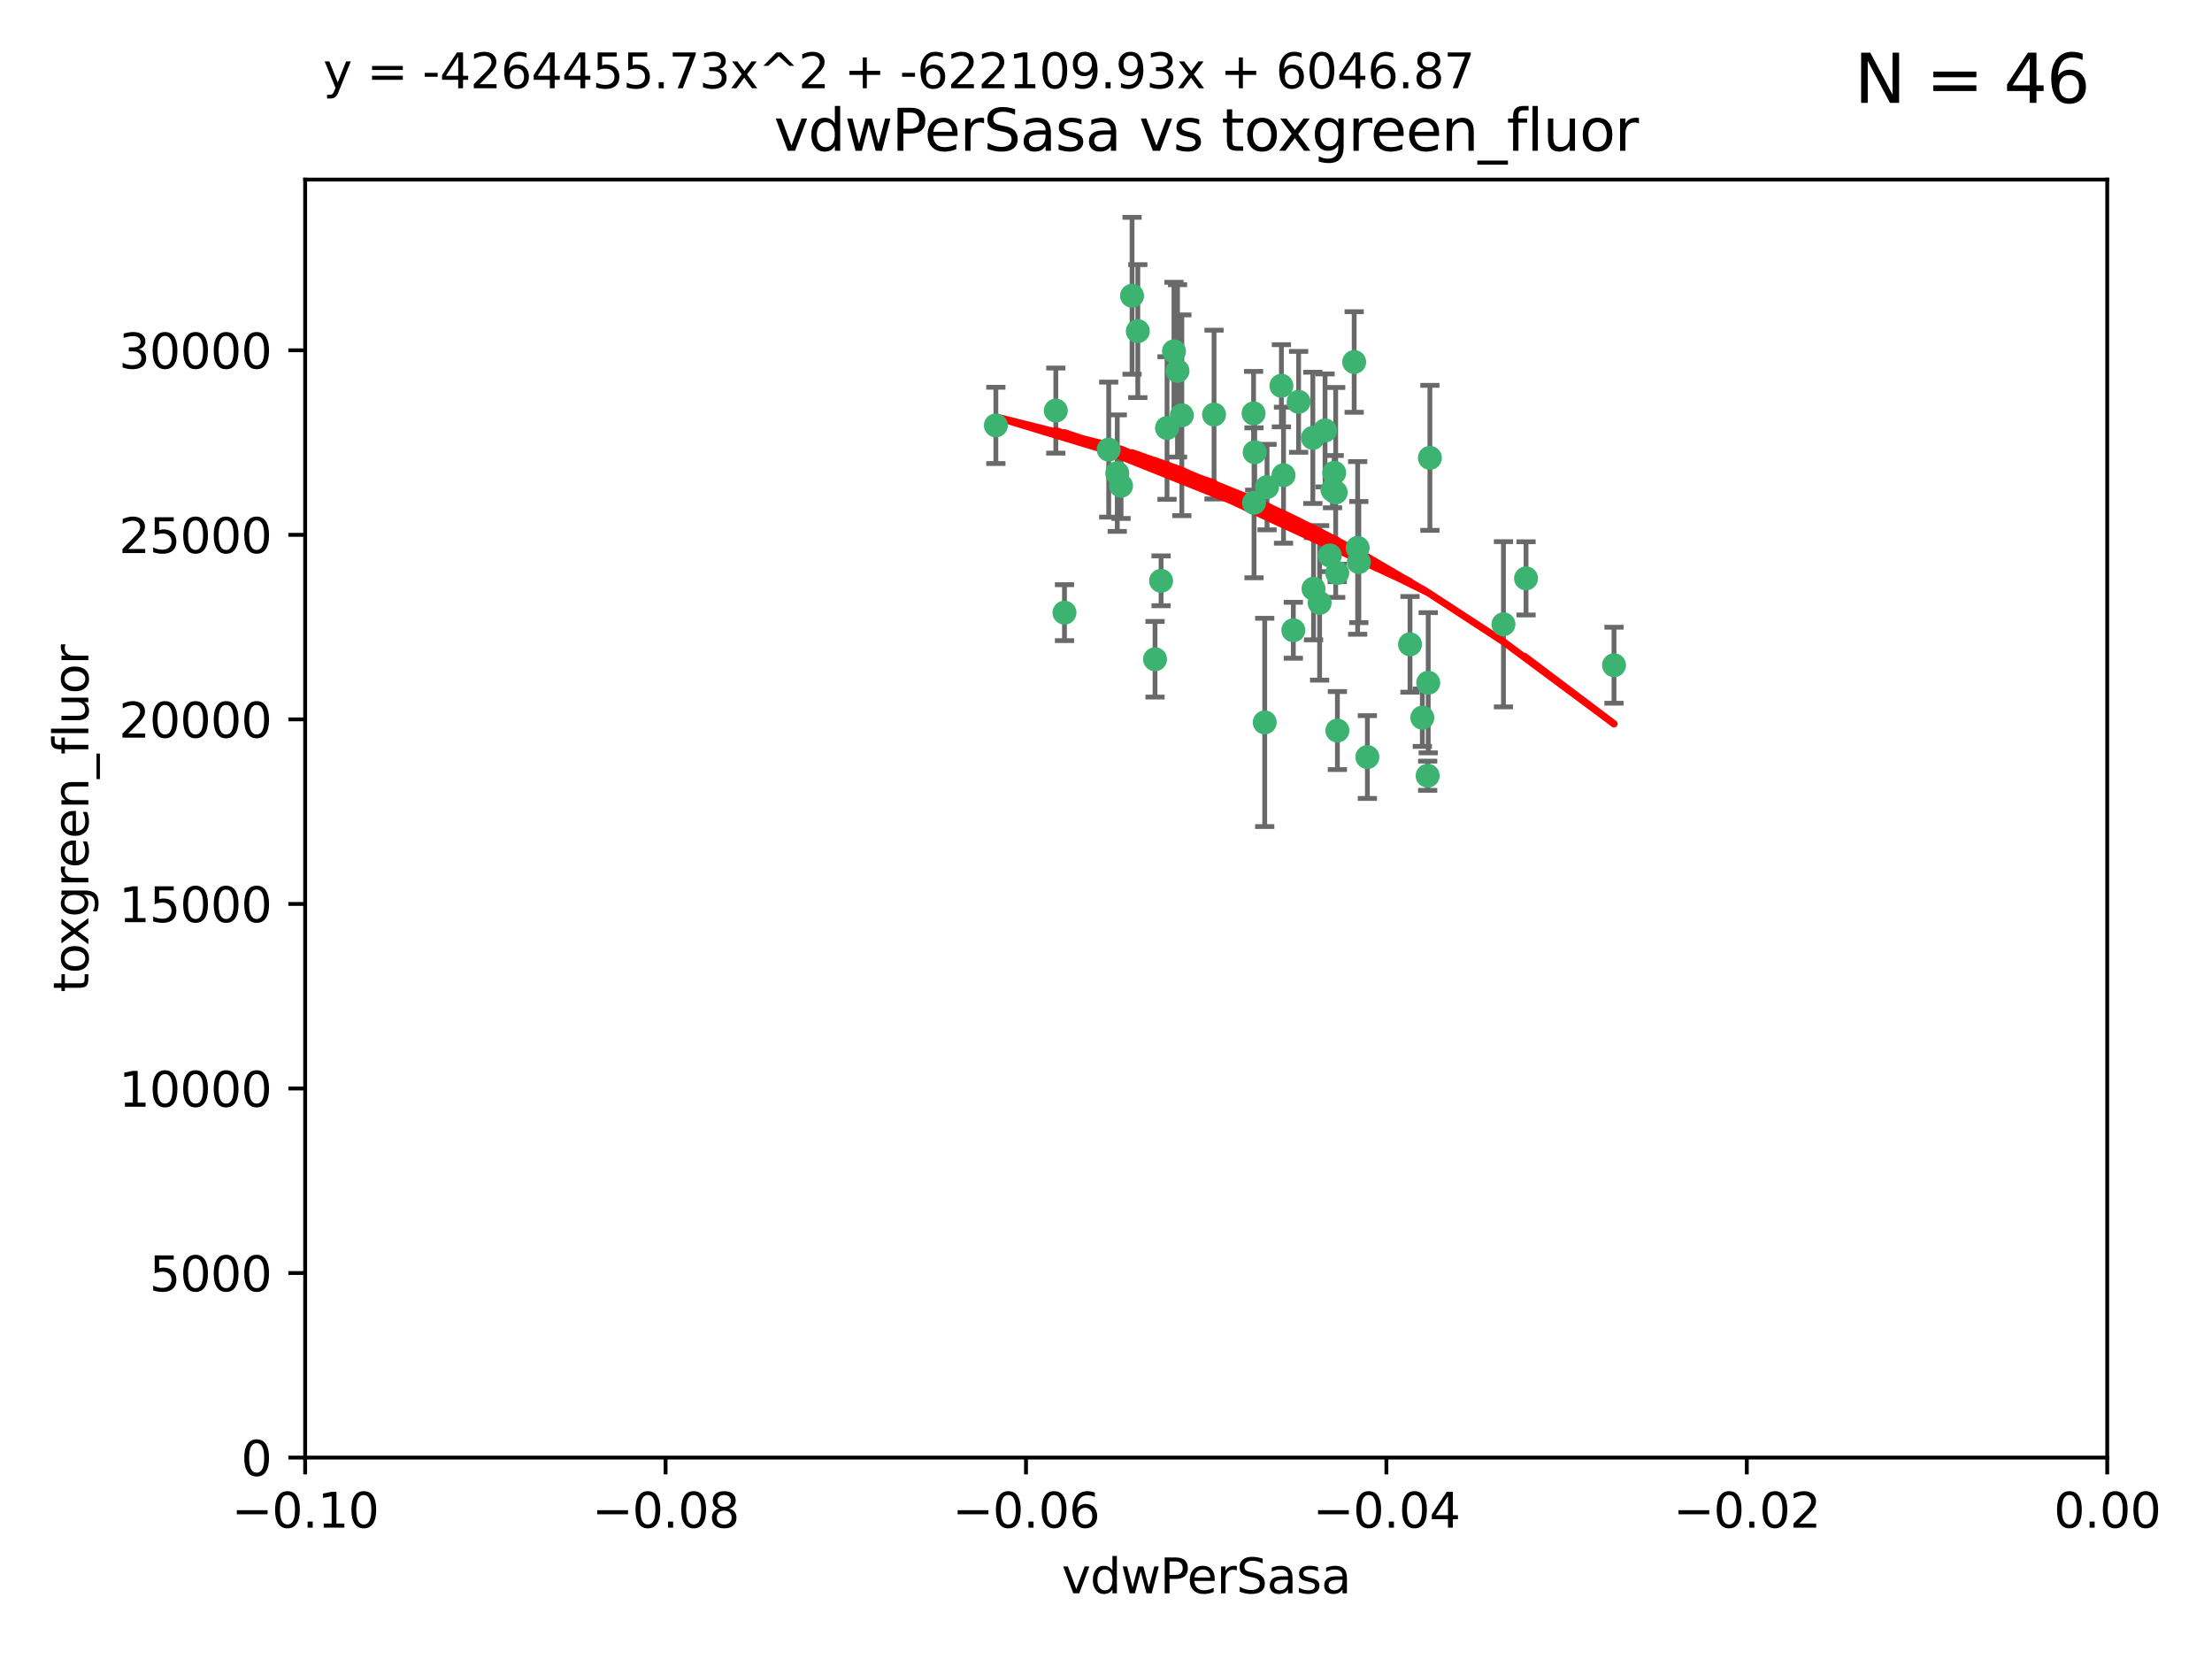 <?xml version="1.0" encoding="utf-8" standalone="no"?>
<!DOCTYPE svg PUBLIC "-//W3C//DTD SVG 1.1//EN"
  "http://www.w3.org/Graphics/SVG/1.1/DTD/svg11.dtd">
<svg xmlns:xlink="http://www.w3.org/1999/xlink" width="460.8pt" height="345.6pt" viewBox="0 0 460.8 345.6" xmlns="http://www.w3.org/2000/svg" version="1.1">
 <defs>
  <style type="text/css">*{stroke-linejoin: round; stroke-linecap: butt}</style>
 </defs>
 <g id="figure_1">
  <g id="patch_1">
   <path d="M 0 345.6 
L 460.8 345.6 
L 460.8 0 
L 0 0 
z
" style="fill: #ffffff"/>
  </g>
  <g id="axes_1">
   <g id="patch_2">
    <path d="M 63.571 303.64 
L 438.975 303.64 
L 438.975 37.411 
L 63.571 37.411 
z
" style="fill: #ffffff"/>
   </g>
   <g id="PathCollection_1">
    <defs>
     <path id="me667ba7010" d="M 0 1.118 
C 0.297 1.118 0.581 1 0.791 0.791 
C 1 0.581 1.118 0.297 1.118 0 
C 1.118 -0.297 1 -0.581 0.791 -0.791 
C 0.581 -1 0.297 -1.118 0 -1.118 
C -0.297 -1.118 -0.581 -1 -0.791 -0.791 
C -1 -0.581 -1.118 -0.297 -1.118 0 
C -1.118 0.297 -1 0.581 -0.791 0.791 
C -0.581 1 -0.297 1.118 0 1.118 
z
" style="stroke: #3cb371"/>
    </defs>
    <g clip-path="url(#p6905671024)">
     <use xlink:href="#me667ba7010" x="263.947" y="101.468" style="fill: #3cb371; stroke: #3cb371"/>
     <use xlink:href="#me667ba7010" x="261.374" y="94.202" style="fill: #3cb371; stroke: #3cb371"/>
     <use xlink:href="#me667ba7010" x="273.49" y="91.216" style="fill: #3cb371; stroke: #3cb371"/>
     <use xlink:href="#me667ba7010" x="219.944" y="85.534" style="fill: #3cb371; stroke: #3cb371"/>
     <use xlink:href="#me667ba7010" x="282.1" y="75.411" style="fill: #3cb371; stroke: #3cb371"/>
     <use xlink:href="#me667ba7010" x="270.525" y="83.709" style="fill: #3cb371; stroke: #3cb371"/>
     <use xlink:href="#me667ba7010" x="267.381" y="98.99" style="fill: #3cb371; stroke: #3cb371"/>
     <use xlink:href="#me667ba7010" x="237.026" y="68.982" style="fill: #3cb371; stroke: #3cb371"/>
     <use xlink:href="#me667ba7010" x="274.902" y="125.588" style="fill: #3cb371; stroke: #3cb371"/>
     <use xlink:href="#me667ba7010" x="277.025" y="115.714" style="fill: #3cb371; stroke: #3cb371"/>
     <use xlink:href="#me667ba7010" x="245.295" y="77.26" style="fill: #3cb371; stroke: #3cb371"/>
     <use xlink:href="#me667ba7010" x="293.731" y="134.228" style="fill: #3cb371; stroke: #3cb371"/>
     <use xlink:href="#me667ba7010" x="263.463" y="150.489" style="fill: #3cb371; stroke: #3cb371"/>
     <use xlink:href="#me667ba7010" x="273.633" y="122.642" style="fill: #3cb371; stroke: #3cb371"/>
     <use xlink:href="#me667ba7010" x="235.827" y="61.614" style="fill: #3cb371; stroke: #3cb371"/>
     <use xlink:href="#me667ba7010" x="246.2" y="86.51" style="fill: #3cb371; stroke: #3cb371"/>
     <use xlink:href="#me667ba7010" x="282.825" y="114.141" style="fill: #3cb371; stroke: #3cb371"/>
     <use xlink:href="#me667ba7010" x="277.941" y="98.495" style="fill: #3cb371; stroke: #3cb371"/>
     <use xlink:href="#me667ba7010" x="241.873" y="120.994" style="fill: #3cb371; stroke: #3cb371"/>
     <use xlink:href="#me667ba7010" x="278.572" y="119.355" style="fill: #3cb371; stroke: #3cb371"/>
     <use xlink:href="#me667ba7010" x="269.423" y="131.297" style="fill: #3cb371; stroke: #3cb371"/>
     <use xlink:href="#me667ba7010" x="261.143" y="86.113" style="fill: #3cb371; stroke: #3cb371"/>
     <use xlink:href="#me667ba7010" x="243.112" y="89.164" style="fill: #3cb371; stroke: #3cb371"/>
     <use xlink:href="#me667ba7010" x="278.602" y="152.188" style="fill: #3cb371; stroke: #3cb371"/>
     <use xlink:href="#me667ba7010" x="233.536" y="101.2" style="fill: #3cb371; stroke: #3cb371"/>
     <use xlink:href="#me667ba7010" x="277.586" y="102.076" style="fill: #3cb371; stroke: #3cb371"/>
     <use xlink:href="#me667ba7010" x="230.966" y="93.664" style="fill: #3cb371; stroke: #3cb371"/>
     <use xlink:href="#me667ba7010" x="207.456" y="88.619" style="fill: #3cb371; stroke: #3cb371"/>
     <use xlink:href="#me667ba7010" x="252.908" y="86.364" style="fill: #3cb371; stroke: #3cb371"/>
     <use xlink:href="#me667ba7010" x="221.75" y="127.627" style="fill: #3cb371; stroke: #3cb371"/>
     <use xlink:href="#me667ba7010" x="261.237" y="104.742" style="fill: #3cb371; stroke: #3cb371"/>
     <use xlink:href="#me667ba7010" x="240.614" y="137.333" style="fill: #3cb371; stroke: #3cb371"/>
     <use xlink:href="#me667ba7010" x="284.849" y="157.707" style="fill: #3cb371; stroke: #3cb371"/>
     <use xlink:href="#me667ba7010" x="297.524" y="142.231" style="fill: #3cb371; stroke: #3cb371"/>
     <use xlink:href="#me667ba7010" x="244.558" y="73.19" style="fill: #3cb371; stroke: #3cb371"/>
     <use xlink:href="#me667ba7010" x="276.03" y="89.665" style="fill: #3cb371; stroke: #3cb371"/>
     <use xlink:href="#me667ba7010" x="232.747" y="98.564" style="fill: #3cb371; stroke: #3cb371"/>
     <use xlink:href="#me667ba7010" x="296.296" y="149.505" style="fill: #3cb371; stroke: #3cb371"/>
     <use xlink:href="#me667ba7010" x="297.873" y="95.381" style="fill: #3cb371; stroke: #3cb371"/>
     <use xlink:href="#me667ba7010" x="278.246" y="102.582" style="fill: #3cb371; stroke: #3cb371"/>
     <use xlink:href="#me667ba7010" x="266.94" y="80.363" style="fill: #3cb371; stroke: #3cb371"/>
     <use xlink:href="#me667ba7010" x="283.068" y="117.087" style="fill: #3cb371; stroke: #3cb371"/>
     <use xlink:href="#me667ba7010" x="297.408" y="161.597" style="fill: #3cb371; stroke: #3cb371"/>
     <use xlink:href="#me667ba7010" x="313.198" y="130.043" style="fill: #3cb371; stroke: #3cb371"/>
     <use xlink:href="#me667ba7010" x="336.23" y="138.579" style="fill: #3cb371; stroke: #3cb371"/>
     <use xlink:href="#me667ba7010" x="317.903" y="120.484" style="fill: #3cb371; stroke: #3cb371"/>
    </g>
   </g>
   <g id="matplotlib.axis_1">
    <g id="xtick_1">
     <g id="line2d_1">
      <defs>
       <path id="m4333fc4739" d="M 0 0 
L 0 3.5 
" style="stroke: #000000; stroke-width: 0.8"/>
      </defs>
      <g>
       <use xlink:href="#m4333fc4739" x="63.571" y="303.64" style="stroke: #000000; stroke-width: 0.8"/>
      </g>
     </g>
     <g id="text_1">
      <!-- −0.10 -->
      <g transform="translate(48.249 318.238)scale(0.1 -0.1)">
       <defs>
        <path id="DejaVuSans-2212" d="M 678 2272 
L 4684 2272 
L 4684 1741 
L 678 1741 
L 678 2272 
z
" transform="scale(0.016)"/>
        <path id="DejaVuSans-30" d="M 2034 4250 
Q 1547 4250 1301 3770 
Q 1056 3291 1056 2328 
Q 1056 1369 1301 889 
Q 1547 409 2034 409 
Q 2525 409 2770 889 
Q 3016 1369 3016 2328 
Q 3016 3291 2770 3770 
Q 2525 4250 2034 4250 
z
M 2034 4750 
Q 2819 4750 3233 4129 
Q 3647 3509 3647 2328 
Q 3647 1150 3233 529 
Q 2819 -91 2034 -91 
Q 1250 -91 836 529 
Q 422 1150 422 2328 
Q 422 3509 836 4129 
Q 1250 4750 2034 4750 
z
" transform="scale(0.016)"/>
        <path id="DejaVuSans-2e" d="M 684 794 
L 1344 794 
L 1344 0 
L 684 0 
L 684 794 
z
" transform="scale(0.016)"/>
        <path id="DejaVuSans-31" d="M 794 531 
L 1825 531 
L 1825 4091 
L 703 3866 
L 703 4441 
L 1819 4666 
L 2450 4666 
L 2450 531 
L 3481 531 
L 3481 0 
L 794 0 
L 794 531 
z
" transform="scale(0.016)"/>
       </defs>
       <use xlink:href="#DejaVuSans-2212"/>
       <use xlink:href="#DejaVuSans-30" x="83.789"/>
       <use xlink:href="#DejaVuSans-2e" x="147.412"/>
       <use xlink:href="#DejaVuSans-31" x="179.199"/>
       <use xlink:href="#DejaVuSans-30" x="242.822"/>
      </g>
     </g>
    </g>
    <g id="xtick_2">
     <g id="line2d_2">
      <g>
       <use xlink:href="#m4333fc4739" x="138.652" y="303.64" style="stroke: #000000; stroke-width: 0.8"/>
      </g>
     </g>
     <g id="text_2">
      <!-- −0.08 -->
      <g transform="translate(123.329 318.238)scale(0.1 -0.1)">
       <defs>
        <path id="DejaVuSans-38" d="M 2034 2216 
Q 1584 2216 1326 1975 
Q 1069 1734 1069 1313 
Q 1069 891 1326 650 
Q 1584 409 2034 409 
Q 2484 409 2743 651 
Q 3003 894 3003 1313 
Q 3003 1734 2745 1975 
Q 2488 2216 2034 2216 
z
M 1403 2484 
Q 997 2584 770 2862 
Q 544 3141 544 3541 
Q 544 4100 942 4425 
Q 1341 4750 2034 4750 
Q 2731 4750 3128 4425 
Q 3525 4100 3525 3541 
Q 3525 3141 3298 2862 
Q 3072 2584 2669 2484 
Q 3125 2378 3379 2068 
Q 3634 1759 3634 1313 
Q 3634 634 3220 271 
Q 2806 -91 2034 -91 
Q 1263 -91 848 271 
Q 434 634 434 1313 
Q 434 1759 690 2068 
Q 947 2378 1403 2484 
z
M 1172 3481 
Q 1172 3119 1398 2916 
Q 1625 2713 2034 2713 
Q 2441 2713 2670 2916 
Q 2900 3119 2900 3481 
Q 2900 3844 2670 4047 
Q 2441 4250 2034 4250 
Q 1625 4250 1398 4047 
Q 1172 3844 1172 3481 
z
" transform="scale(0.016)"/>
       </defs>
       <use xlink:href="#DejaVuSans-2212"/>
       <use xlink:href="#DejaVuSans-30" x="83.789"/>
       <use xlink:href="#DejaVuSans-2e" x="147.412"/>
       <use xlink:href="#DejaVuSans-30" x="179.199"/>
       <use xlink:href="#DejaVuSans-38" x="242.822"/>
      </g>
     </g>
    </g>
    <g id="xtick_3">
     <g id="line2d_3">
      <g>
       <use xlink:href="#m4333fc4739" x="213.733" y="303.64" style="stroke: #000000; stroke-width: 0.8"/>
      </g>
     </g>
     <g id="text_3">
      <!-- −0.06 -->
      <g transform="translate(198.41 318.238)scale(0.1 -0.1)">
       <defs>
        <path id="DejaVuSans-36" d="M 2113 2584 
Q 1688 2584 1439 2293 
Q 1191 2003 1191 1497 
Q 1191 994 1439 701 
Q 1688 409 2113 409 
Q 2538 409 2786 701 
Q 3034 994 3034 1497 
Q 3034 2003 2786 2293 
Q 2538 2584 2113 2584 
z
M 3366 4563 
L 3366 3988 
Q 3128 4100 2886 4159 
Q 2644 4219 2406 4219 
Q 1781 4219 1451 3797 
Q 1122 3375 1075 2522 
Q 1259 2794 1537 2939 
Q 1816 3084 2150 3084 
Q 2853 3084 3261 2657 
Q 3669 2231 3669 1497 
Q 3669 778 3244 343 
Q 2819 -91 2113 -91 
Q 1303 -91 875 529 
Q 447 1150 447 2328 
Q 447 3434 972 4092 
Q 1497 4750 2381 4750 
Q 2619 4750 2861 4703 
Q 3103 4656 3366 4563 
z
" transform="scale(0.016)"/>
       </defs>
       <use xlink:href="#DejaVuSans-2212"/>
       <use xlink:href="#DejaVuSans-30" x="83.789"/>
       <use xlink:href="#DejaVuSans-2e" x="147.412"/>
       <use xlink:href="#DejaVuSans-30" x="179.199"/>
       <use xlink:href="#DejaVuSans-36" x="242.822"/>
      </g>
     </g>
    </g>
    <g id="xtick_4">
     <g id="line2d_4">
      <g>
       <use xlink:href="#m4333fc4739" x="288.813" y="303.64" style="stroke: #000000; stroke-width: 0.8"/>
      </g>
     </g>
     <g id="text_4">
      <!-- −0.04 -->
      <g transform="translate(273.491 318.238)scale(0.1 -0.1)">
       <defs>
        <path id="DejaVuSans-34" d="M 2419 4116 
L 825 1625 
L 2419 1625 
L 2419 4116 
z
M 2253 4666 
L 3047 4666 
L 3047 1625 
L 3713 1625 
L 3713 1100 
L 3047 1100 
L 3047 0 
L 2419 0 
L 2419 1100 
L 313 1100 
L 313 1709 
L 2253 4666 
z
" transform="scale(0.016)"/>
       </defs>
       <use xlink:href="#DejaVuSans-2212"/>
       <use xlink:href="#DejaVuSans-30" x="83.789"/>
       <use xlink:href="#DejaVuSans-2e" x="147.412"/>
       <use xlink:href="#DejaVuSans-30" x="179.199"/>
       <use xlink:href="#DejaVuSans-34" x="242.822"/>
      </g>
     </g>
    </g>
    <g id="xtick_5">
     <g id="line2d_5">
      <g>
       <use xlink:href="#m4333fc4739" x="363.894" y="303.64" style="stroke: #000000; stroke-width: 0.8"/>
      </g>
     </g>
     <g id="text_5">
      <!-- −0.02 -->
      <g transform="translate(348.572 318.238)scale(0.1 -0.1)">
       <defs>
        <path id="DejaVuSans-32" d="M 1228 531 
L 3431 531 
L 3431 0 
L 469 0 
L 469 531 
Q 828 903 1448 1529 
Q 2069 2156 2228 2338 
Q 2531 2678 2651 2914 
Q 2772 3150 2772 3378 
Q 2772 3750 2511 3984 
Q 2250 4219 1831 4219 
Q 1534 4219 1204 4116 
Q 875 4013 500 3803 
L 500 4441 
Q 881 4594 1212 4672 
Q 1544 4750 1819 4750 
Q 2544 4750 2975 4387 
Q 3406 4025 3406 3419 
Q 3406 3131 3298 2873 
Q 3191 2616 2906 2266 
Q 2828 2175 2409 1742 
Q 1991 1309 1228 531 
z
" transform="scale(0.016)"/>
       </defs>
       <use xlink:href="#DejaVuSans-2212"/>
       <use xlink:href="#DejaVuSans-30" x="83.789"/>
       <use xlink:href="#DejaVuSans-2e" x="147.412"/>
       <use xlink:href="#DejaVuSans-30" x="179.199"/>
       <use xlink:href="#DejaVuSans-32" x="242.822"/>
      </g>
     </g>
    </g>
    <g id="xtick_6">
     <g id="line2d_6">
      <g>
       <use xlink:href="#m4333fc4739" x="438.975" y="303.64" style="stroke: #000000; stroke-width: 0.8"/>
      </g>
     </g>
     <g id="text_6">
      <!-- 0.00 -->
      <g transform="translate(427.842 318.238)scale(0.1 -0.1)">
       <use xlink:href="#DejaVuSans-30"/>
       <use xlink:href="#DejaVuSans-2e" x="63.623"/>
       <use xlink:href="#DejaVuSans-30" x="95.41"/>
       <use xlink:href="#DejaVuSans-30" x="159.033"/>
      </g>
     </g>
    </g>
    <g id="text_7">
     <!-- vdwPerSasa -->
     <g transform="translate(221.178 331.917)scale(0.1 -0.1)">
      <defs>
       <path id="DejaVuSans-76" d="M 191 3500 
L 800 3500 
L 1894 563 
L 2988 3500 
L 3597 3500 
L 2284 0 
L 1503 0 
L 191 3500 
z
" transform="scale(0.016)"/>
       <path id="DejaVuSans-64" d="M 2906 2969 
L 2906 4863 
L 3481 4863 
L 3481 0 
L 2906 0 
L 2906 525 
Q 2725 213 2448 61 
Q 2172 -91 1784 -91 
Q 1150 -91 751 415 
Q 353 922 353 1747 
Q 353 2572 751 3078 
Q 1150 3584 1784 3584 
Q 2172 3584 2448 3432 
Q 2725 3281 2906 2969 
z
M 947 1747 
Q 947 1113 1208 752 
Q 1469 391 1925 391 
Q 2381 391 2643 752 
Q 2906 1113 2906 1747 
Q 2906 2381 2643 2742 
Q 2381 3103 1925 3103 
Q 1469 3103 1208 2742 
Q 947 2381 947 1747 
z
" transform="scale(0.016)"/>
       <path id="DejaVuSans-77" d="M 269 3500 
L 844 3500 
L 1563 769 
L 2278 3500 
L 2956 3500 
L 3675 769 
L 4391 3500 
L 4966 3500 
L 4050 0 
L 3372 0 
L 2619 2869 
L 1863 0 
L 1184 0 
L 269 3500 
z
" transform="scale(0.016)"/>
       <path id="DejaVuSans-50" d="M 1259 4147 
L 1259 2394 
L 2053 2394 
Q 2494 2394 2734 2622 
Q 2975 2850 2975 3272 
Q 2975 3691 2734 3919 
Q 2494 4147 2053 4147 
L 1259 4147 
z
M 628 4666 
L 2053 4666 
Q 2838 4666 3239 4311 
Q 3641 3956 3641 3272 
Q 3641 2581 3239 2228 
Q 2838 1875 2053 1875 
L 1259 1875 
L 1259 0 
L 628 0 
L 628 4666 
z
" transform="scale(0.016)"/>
       <path id="DejaVuSans-65" d="M 3597 1894 
L 3597 1613 
L 953 1613 
Q 991 1019 1311 708 
Q 1631 397 2203 397 
Q 2534 397 2845 478 
Q 3156 559 3463 722 
L 3463 178 
Q 3153 47 2828 -22 
Q 2503 -91 2169 -91 
Q 1331 -91 842 396 
Q 353 884 353 1716 
Q 353 2575 817 3079 
Q 1281 3584 2069 3584 
Q 2775 3584 3186 3129 
Q 3597 2675 3597 1894 
z
M 3022 2063 
Q 3016 2534 2758 2815 
Q 2500 3097 2075 3097 
Q 1594 3097 1305 2825 
Q 1016 2553 972 2059 
L 3022 2063 
z
" transform="scale(0.016)"/>
       <path id="DejaVuSans-72" d="M 2631 2963 
Q 2534 3019 2420 3045 
Q 2306 3072 2169 3072 
Q 1681 3072 1420 2755 
Q 1159 2438 1159 1844 
L 1159 0 
L 581 0 
L 581 3500 
L 1159 3500 
L 1159 2956 
Q 1341 3275 1631 3429 
Q 1922 3584 2338 3584 
Q 2397 3584 2469 3576 
Q 2541 3569 2628 3553 
L 2631 2963 
z
" transform="scale(0.016)"/>
       <path id="DejaVuSans-53" d="M 3425 4513 
L 3425 3897 
Q 3066 4069 2747 4153 
Q 2428 4238 2131 4238 
Q 1616 4238 1336 4038 
Q 1056 3838 1056 3469 
Q 1056 3159 1242 3001 
Q 1428 2844 1947 2747 
L 2328 2669 
Q 3034 2534 3370 2195 
Q 3706 1856 3706 1288 
Q 3706 609 3251 259 
Q 2797 -91 1919 -91 
Q 1588 -91 1214 -16 
Q 841 59 441 206 
L 441 856 
Q 825 641 1194 531 
Q 1563 422 1919 422 
Q 2459 422 2753 634 
Q 3047 847 3047 1241 
Q 3047 1584 2836 1778 
Q 2625 1972 2144 2069 
L 1759 2144 
Q 1053 2284 737 2584 
Q 422 2884 422 3419 
Q 422 4038 858 4394 
Q 1294 4750 2059 4750 
Q 2388 4750 2728 4690 
Q 3069 4631 3425 4513 
z
" transform="scale(0.016)"/>
       <path id="DejaVuSans-61" d="M 2194 1759 
Q 1497 1759 1228 1600 
Q 959 1441 959 1056 
Q 959 750 1161 570 
Q 1363 391 1709 391 
Q 2188 391 2477 730 
Q 2766 1069 2766 1631 
L 2766 1759 
L 2194 1759 
z
M 3341 1997 
L 3341 0 
L 2766 0 
L 2766 531 
Q 2569 213 2275 61 
Q 1981 -91 1556 -91 
Q 1019 -91 701 211 
Q 384 513 384 1019 
Q 384 1609 779 1909 
Q 1175 2209 1959 2209 
L 2766 2209 
L 2766 2266 
Q 2766 2663 2505 2880 
Q 2244 3097 1772 3097 
Q 1472 3097 1187 3025 
Q 903 2953 641 2809 
L 641 3341 
Q 956 3463 1253 3523 
Q 1550 3584 1831 3584 
Q 2591 3584 2966 3190 
Q 3341 2797 3341 1997 
z
" transform="scale(0.016)"/>
       <path id="DejaVuSans-73" d="M 2834 3397 
L 2834 2853 
Q 2591 2978 2328 3040 
Q 2066 3103 1784 3103 
Q 1356 3103 1142 2972 
Q 928 2841 928 2578 
Q 928 2378 1081 2264 
Q 1234 2150 1697 2047 
L 1894 2003 
Q 2506 1872 2764 1633 
Q 3022 1394 3022 966 
Q 3022 478 2636 193 
Q 2250 -91 1575 -91 
Q 1294 -91 989 -36 
Q 684 19 347 128 
L 347 722 
Q 666 556 975 473 
Q 1284 391 1588 391 
Q 1994 391 2212 530 
Q 2431 669 2431 922 
Q 2431 1156 2273 1281 
Q 2116 1406 1581 1522 
L 1381 1569 
Q 847 1681 609 1914 
Q 372 2147 372 2553 
Q 372 3047 722 3315 
Q 1072 3584 1716 3584 
Q 2034 3584 2315 3537 
Q 2597 3491 2834 3397 
z
" transform="scale(0.016)"/>
      </defs>
      <use xlink:href="#DejaVuSans-76"/>
      <use xlink:href="#DejaVuSans-64" x="59.18"/>
      <use xlink:href="#DejaVuSans-77" x="122.656"/>
      <use xlink:href="#DejaVuSans-50" x="204.443"/>
      <use xlink:href="#DejaVuSans-65" x="261.121"/>
      <use xlink:href="#DejaVuSans-72" x="322.645"/>
      <use xlink:href="#DejaVuSans-53" x="363.758"/>
      <use xlink:href="#DejaVuSans-61" x="427.234"/>
      <use xlink:href="#DejaVuSans-73" x="488.514"/>
      <use xlink:href="#DejaVuSans-61" x="540.613"/>
     </g>
    </g>
   </g>
   <g id="matplotlib.axis_2">
    <g id="ytick_1">
     <g id="line2d_7">
      <defs>
       <path id="md88fa00f8e" d="M 0 0 
L -3.5 0 
" style="stroke: #000000; stroke-width: 0.8"/>
      </defs>
      <g>
       <use xlink:href="#md88fa00f8e" x="63.571" y="303.64" style="stroke: #000000; stroke-width: 0.8"/>
      </g>
     </g>
     <g id="text_8">
      <!-- 0 -->
      <g transform="translate(50.209 307.439)scale(0.1 -0.1)">
       <use xlink:href="#DejaVuSans-30"/>
      </g>
     </g>
    </g>
    <g id="ytick_2">
     <g id="line2d_8">
      <g>
       <use xlink:href="#md88fa00f8e" x="63.571" y="265.195" style="stroke: #000000; stroke-width: 0.8"/>
      </g>
     </g>
     <g id="text_9">
      <!-- 5000 -->
      <g transform="translate(31.121 268.994)scale(0.1 -0.1)">
       <defs>
        <path id="DejaVuSans-35" d="M 691 4666 
L 3169 4666 
L 3169 4134 
L 1269 4134 
L 1269 2991 
Q 1406 3038 1543 3061 
Q 1681 3084 1819 3084 
Q 2600 3084 3056 2656 
Q 3513 2228 3513 1497 
Q 3513 744 3044 326 
Q 2575 -91 1722 -91 
Q 1428 -91 1123 -41 
Q 819 9 494 109 
L 494 744 
Q 775 591 1075 516 
Q 1375 441 1709 441 
Q 2250 441 2565 725 
Q 2881 1009 2881 1497 
Q 2881 1984 2565 2268 
Q 2250 2553 1709 2553 
Q 1456 2553 1204 2497 
Q 953 2441 691 2322 
L 691 4666 
z
" transform="scale(0.016)"/>
       </defs>
       <use xlink:href="#DejaVuSans-35"/>
       <use xlink:href="#DejaVuSans-30" x="63.623"/>
       <use xlink:href="#DejaVuSans-30" x="127.246"/>
       <use xlink:href="#DejaVuSans-30" x="190.869"/>
      </g>
     </g>
    </g>
    <g id="ytick_3">
     <g id="line2d_9">
      <g>
       <use xlink:href="#md88fa00f8e" x="63.571" y="226.75" style="stroke: #000000; stroke-width: 0.8"/>
      </g>
     </g>
     <g id="text_10">
      <!-- 10000 -->
      <g transform="translate(24.759 230.549)scale(0.1 -0.1)">
       <use xlink:href="#DejaVuSans-31"/>
       <use xlink:href="#DejaVuSans-30" x="63.623"/>
       <use xlink:href="#DejaVuSans-30" x="127.246"/>
       <use xlink:href="#DejaVuSans-30" x="190.869"/>
       <use xlink:href="#DejaVuSans-30" x="254.492"/>
      </g>
     </g>
    </g>
    <g id="ytick_4">
     <g id="line2d_10">
      <g>
       <use xlink:href="#md88fa00f8e" x="63.571" y="188.305" style="stroke: #000000; stroke-width: 0.8"/>
      </g>
     </g>
     <g id="text_11">
      <!-- 15000 -->
      <g transform="translate(24.759 192.104)scale(0.1 -0.1)">
       <use xlink:href="#DejaVuSans-31"/>
       <use xlink:href="#DejaVuSans-35" x="63.623"/>
       <use xlink:href="#DejaVuSans-30" x="127.246"/>
       <use xlink:href="#DejaVuSans-30" x="190.869"/>
       <use xlink:href="#DejaVuSans-30" x="254.492"/>
      </g>
     </g>
    </g>
    <g id="ytick_5">
     <g id="line2d_11">
      <g>
       <use xlink:href="#md88fa00f8e" x="63.571" y="149.86" style="stroke: #000000; stroke-width: 0.8"/>
      </g>
     </g>
     <g id="text_12">
      <!-- 20000 -->
      <g transform="translate(24.759 153.659)scale(0.1 -0.1)">
       <use xlink:href="#DejaVuSans-32"/>
       <use xlink:href="#DejaVuSans-30" x="63.623"/>
       <use xlink:href="#DejaVuSans-30" x="127.246"/>
       <use xlink:href="#DejaVuSans-30" x="190.869"/>
       <use xlink:href="#DejaVuSans-30" x="254.492"/>
      </g>
     </g>
    </g>
    <g id="ytick_6">
     <g id="line2d_12">
      <g>
       <use xlink:href="#md88fa00f8e" x="63.571" y="111.415" style="stroke: #000000; stroke-width: 0.8"/>
      </g>
     </g>
     <g id="text_13">
      <!-- 25000 -->
      <g transform="translate(24.759 115.214)scale(0.1 -0.1)">
       <use xlink:href="#DejaVuSans-32"/>
       <use xlink:href="#DejaVuSans-35" x="63.623"/>
       <use xlink:href="#DejaVuSans-30" x="127.246"/>
       <use xlink:href="#DejaVuSans-30" x="190.869"/>
       <use xlink:href="#DejaVuSans-30" x="254.492"/>
      </g>
     </g>
    </g>
    <g id="ytick_7">
     <g id="line2d_13">
      <g>
       <use xlink:href="#md88fa00f8e" x="63.571" y="72.97" style="stroke: #000000; stroke-width: 0.8"/>
      </g>
     </g>
     <g id="text_14">
      <!-- 30000 -->
      <g transform="translate(24.759 76.769)scale(0.1 -0.1)">
       <defs>
        <path id="DejaVuSans-33" d="M 2597 2516 
Q 3050 2419 3304 2112 
Q 3559 1806 3559 1356 
Q 3559 666 3084 287 
Q 2609 -91 1734 -91 
Q 1441 -91 1130 -33 
Q 819 25 488 141 
L 488 750 
Q 750 597 1062 519 
Q 1375 441 1716 441 
Q 2309 441 2620 675 
Q 2931 909 2931 1356 
Q 2931 1769 2642 2001 
Q 2353 2234 1838 2234 
L 1294 2234 
L 1294 2753 
L 1863 2753 
Q 2328 2753 2575 2939 
Q 2822 3125 2822 3475 
Q 2822 3834 2567 4026 
Q 2313 4219 1838 4219 
Q 1578 4219 1281 4162 
Q 984 4106 628 3988 
L 628 4550 
Q 988 4650 1302 4700 
Q 1616 4750 1894 4750 
Q 2613 4750 3031 4423 
Q 3450 4097 3450 3541 
Q 3450 3153 3228 2886 
Q 3006 2619 2597 2516 
z
" transform="scale(0.016)"/>
       </defs>
       <use xlink:href="#DejaVuSans-33"/>
       <use xlink:href="#DejaVuSans-30" x="63.623"/>
       <use xlink:href="#DejaVuSans-30" x="127.246"/>
       <use xlink:href="#DejaVuSans-30" x="190.869"/>
       <use xlink:href="#DejaVuSans-30" x="254.492"/>
      </g>
     </g>
    </g>
    <g id="text_15">
     <!-- toxgreen_fluor -->
     <g transform="translate(18.401 206.72)rotate(-90)scale(0.1 -0.1)">
      <defs>
       <path id="DejaVuSans-74" d="M 1172 4494 
L 1172 3500 
L 2356 3500 
L 2356 3053 
L 1172 3053 
L 1172 1153 
Q 1172 725 1289 603 
Q 1406 481 1766 481 
L 2356 481 
L 2356 0 
L 1766 0 
Q 1100 0 847 248 
Q 594 497 594 1153 
L 594 3053 
L 172 3053 
L 172 3500 
L 594 3500 
L 594 4494 
L 1172 4494 
z
" transform="scale(0.016)"/>
       <path id="DejaVuSans-6f" d="M 1959 3097 
Q 1497 3097 1228 2736 
Q 959 2375 959 1747 
Q 959 1119 1226 758 
Q 1494 397 1959 397 
Q 2419 397 2687 759 
Q 2956 1122 2956 1747 
Q 2956 2369 2687 2733 
Q 2419 3097 1959 3097 
z
M 1959 3584 
Q 2709 3584 3137 3096 
Q 3566 2609 3566 1747 
Q 3566 888 3137 398 
Q 2709 -91 1959 -91 
Q 1206 -91 779 398 
Q 353 888 353 1747 
Q 353 2609 779 3096 
Q 1206 3584 1959 3584 
z
" transform="scale(0.016)"/>
       <path id="DejaVuSans-78" d="M 3513 3500 
L 2247 1797 
L 3578 0 
L 2900 0 
L 1881 1375 
L 863 0 
L 184 0 
L 1544 1831 
L 300 3500 
L 978 3500 
L 1906 2253 
L 2834 3500 
L 3513 3500 
z
" transform="scale(0.016)"/>
       <path id="DejaVuSans-67" d="M 2906 1791 
Q 2906 2416 2648 2759 
Q 2391 3103 1925 3103 
Q 1463 3103 1205 2759 
Q 947 2416 947 1791 
Q 947 1169 1205 825 
Q 1463 481 1925 481 
Q 2391 481 2648 825 
Q 2906 1169 2906 1791 
z
M 3481 434 
Q 3481 -459 3084 -895 
Q 2688 -1331 1869 -1331 
Q 1566 -1331 1297 -1286 
Q 1028 -1241 775 -1147 
L 775 -588 
Q 1028 -725 1275 -790 
Q 1522 -856 1778 -856 
Q 2344 -856 2625 -561 
Q 2906 -266 2906 331 
L 2906 616 
Q 2728 306 2450 153 
Q 2172 0 1784 0 
Q 1141 0 747 490 
Q 353 981 353 1791 
Q 353 2603 747 3093 
Q 1141 3584 1784 3584 
Q 2172 3584 2450 3431 
Q 2728 3278 2906 2969 
L 2906 3500 
L 3481 3500 
L 3481 434 
z
" transform="scale(0.016)"/>
       <path id="DejaVuSans-6e" d="M 3513 2113 
L 3513 0 
L 2938 0 
L 2938 2094 
Q 2938 2591 2744 2837 
Q 2550 3084 2163 3084 
Q 1697 3084 1428 2787 
Q 1159 2491 1159 1978 
L 1159 0 
L 581 0 
L 581 3500 
L 1159 3500 
L 1159 2956 
Q 1366 3272 1645 3428 
Q 1925 3584 2291 3584 
Q 2894 3584 3203 3211 
Q 3513 2838 3513 2113 
z
" transform="scale(0.016)"/>
       <path id="DejaVuSans-5f" d="M 3263 -1063 
L 3263 -1509 
L -63 -1509 
L -63 -1063 
L 3263 -1063 
z
" transform="scale(0.016)"/>
       <path id="DejaVuSans-66" d="M 2375 4863 
L 2375 4384 
L 1825 4384 
Q 1516 4384 1395 4259 
Q 1275 4134 1275 3809 
L 1275 3500 
L 2222 3500 
L 2222 3053 
L 1275 3053 
L 1275 0 
L 697 0 
L 697 3053 
L 147 3053 
L 147 3500 
L 697 3500 
L 697 3744 
Q 697 4328 969 4595 
Q 1241 4863 1831 4863 
L 2375 4863 
z
" transform="scale(0.016)"/>
       <path id="DejaVuSans-6c" d="M 603 4863 
L 1178 4863 
L 1178 0 
L 603 0 
L 603 4863 
z
" transform="scale(0.016)"/>
       <path id="DejaVuSans-75" d="M 544 1381 
L 544 3500 
L 1119 3500 
L 1119 1403 
Q 1119 906 1312 657 
Q 1506 409 1894 409 
Q 2359 409 2629 706 
Q 2900 1003 2900 1516 
L 2900 3500 
L 3475 3500 
L 3475 0 
L 2900 0 
L 2900 538 
Q 2691 219 2414 64 
Q 2138 -91 1772 -91 
Q 1169 -91 856 284 
Q 544 659 544 1381 
z
M 1991 3584 
L 1991 3584 
z
" transform="scale(0.016)"/>
      </defs>
      <use xlink:href="#DejaVuSans-74"/>
      <use xlink:href="#DejaVuSans-6f" x="39.209"/>
      <use xlink:href="#DejaVuSans-78" x="97.266"/>
      <use xlink:href="#DejaVuSans-67" x="156.445"/>
      <use xlink:href="#DejaVuSans-72" x="219.922"/>
      <use xlink:href="#DejaVuSans-65" x="258.785"/>
      <use xlink:href="#DejaVuSans-65" x="320.309"/>
      <use xlink:href="#DejaVuSans-6e" x="381.832"/>
      <use xlink:href="#DejaVuSans-5f" x="445.211"/>
      <use xlink:href="#DejaVuSans-66" x="495.211"/>
      <use xlink:href="#DejaVuSans-6c" x="530.416"/>
      <use xlink:href="#DejaVuSans-75" x="558.199"/>
      <use xlink:href="#DejaVuSans-6f" x="621.578"/>
      <use xlink:href="#DejaVuSans-72" x="682.76"/>
     </g>
    </g>
   </g>
   <g id="LineCollection_1">
    <path d="M 263.947 110.372 
L 263.947 92.564 
" clip-path="url(#p6905671024)" style="fill: none; stroke: #696969"/>
    <path d="M 261.374 102.092 
L 261.374 86.312 
" clip-path="url(#p6905671024)" style="fill: none; stroke: #696969"/>
    <path d="M 273.49 104.885 
L 273.49 77.547 
" clip-path="url(#p6905671024)" style="fill: none; stroke: #696969"/>
    <path d="M 219.944 94.397 
L 219.944 76.671 
" clip-path="url(#p6905671024)" style="fill: none; stroke: #696969"/>
    <path d="M 282.1 85.887 
L 282.1 64.935 
" clip-path="url(#p6905671024)" style="fill: none; stroke: #696969"/>
    <path d="M 270.525 94.216 
L 270.525 73.202 
" clip-path="url(#p6905671024)" style="fill: none; stroke: #696969"/>
    <path d="M 267.381 113.16 
L 267.381 84.82 
" clip-path="url(#p6905671024)" style="fill: none; stroke: #696969"/>
    <path d="M 237.026 82.829 
L 237.026 55.134 
" clip-path="url(#p6905671024)" style="fill: none; stroke: #696969"/>
    <path d="M 274.902 141.679 
L 274.902 109.496 
" clip-path="url(#p6905671024)" style="fill: none; stroke: #696969"/>
    <path d="M 277.025 119.079 
L 277.025 112.349 
" clip-path="url(#p6905671024)" style="fill: none; stroke: #696969"/>
    <path d="M 245.295 95.211 
L 245.295 59.31 
" clip-path="url(#p6905671024)" style="fill: none; stroke: #696969"/>
    <path d="M 293.731 144.19 
L 293.731 124.265 
" clip-path="url(#p6905671024)" style="fill: none; stroke: #696969"/>
    <path d="M 263.463 172.182 
L 263.463 128.796 
" clip-path="url(#p6905671024)" style="fill: none; stroke: #696969"/>
    <path d="M 273.633 133.287 
L 273.633 111.997 
" clip-path="url(#p6905671024)" style="fill: none; stroke: #696969"/>
    <path d="M 235.827 77.955 
L 235.827 45.272 
" clip-path="url(#p6905671024)" style="fill: none; stroke: #696969"/>
    <path d="M 246.2 107.42 
L 246.2 65.6 
" clip-path="url(#p6905671024)" style="fill: none; stroke: #696969"/>
    <path d="M 282.825 132.129 
L 282.825 96.152 
" clip-path="url(#p6905671024)" style="fill: none; stroke: #696969"/>
    <path d="M 277.941 102.092 
L 277.941 94.897 
" clip-path="url(#p6905671024)" style="fill: none; stroke: #696969"/>
    <path d="M 241.873 126.186 
L 241.873 115.801 
" clip-path="url(#p6905671024)" style="fill: none; stroke: #696969"/>
    <path d="M 278.572 121.182 
L 278.572 117.527 
" clip-path="url(#p6905671024)" style="fill: none; stroke: #696969"/>
    <path d="M 269.423 137.123 
L 269.423 125.47 
" clip-path="url(#p6905671024)" style="fill: none; stroke: #696969"/>
    <path d="M 261.143 94.856 
L 261.143 77.37 
" clip-path="url(#p6905671024)" style="fill: none; stroke: #696969"/>
    <path d="M 243.112 104.019 
L 243.112 74.308 
" clip-path="url(#p6905671024)" style="fill: none; stroke: #696969"/>
    <path d="M 278.602 160.312 
L 278.602 144.065 
" clip-path="url(#p6905671024)" style="fill: none; stroke: #696969"/>
    <path d="M 233.536 108.006 
L 233.536 94.394 
" clip-path="url(#p6905671024)" style="fill: none; stroke: #696969"/>
    <path d="M 277.586 105.78 
L 277.586 98.372 
" clip-path="url(#p6905671024)" style="fill: none; stroke: #696969"/>
    <path d="M 230.966 107.725 
L 230.966 79.603 
" clip-path="url(#p6905671024)" style="fill: none; stroke: #696969"/>
    <path d="M 207.456 96.56 
L 207.456 80.678 
" clip-path="url(#p6905671024)" style="fill: none; stroke: #696969"/>
    <path d="M 252.908 103.946 
L 252.908 68.783 
" clip-path="url(#p6905671024)" style="fill: none; stroke: #696969"/>
    <path d="M 221.75 133.453 
L 221.75 121.8 
" clip-path="url(#p6905671024)" style="fill: none; stroke: #696969"/>
    <path d="M 261.237 120.361 
L 261.237 89.123 
" clip-path="url(#p6905671024)" style="fill: none; stroke: #696969"/>
    <path d="M 240.614 145.213 
L 240.614 129.454 
" clip-path="url(#p6905671024)" style="fill: none; stroke: #696969"/>
    <path d="M 284.849 166.332 
L 284.849 149.083 
" clip-path="url(#p6905671024)" style="fill: none; stroke: #696969"/>
    <path d="M 297.524 156.832 
L 297.524 127.629 
" clip-path="url(#p6905671024)" style="fill: none; stroke: #696969"/>
    <path d="M 244.558 87.579 
L 244.558 58.8 
" clip-path="url(#p6905671024)" style="fill: none; stroke: #696969"/>
    <path d="M 276.03 101.437 
L 276.03 77.894 
" clip-path="url(#p6905671024)" style="fill: none; stroke: #696969"/>
    <path d="M 232.747 110.697 
L 232.747 86.431 
" clip-path="url(#p6905671024)" style="fill: none; stroke: #696969"/>
    <path d="M 296.296 155.492 
L 296.296 143.518 
" clip-path="url(#p6905671024)" style="fill: none; stroke: #696969"/>
    <path d="M 297.873 110.483 
L 297.873 80.279 
" clip-path="url(#p6905671024)" style="fill: none; stroke: #696969"/>
    <path d="M 278.246 124.443 
L 278.246 80.721 
" clip-path="url(#p6905671024)" style="fill: none; stroke: #696969"/>
    <path d="M 266.94 88.922 
L 266.94 71.804 
" clip-path="url(#p6905671024)" style="fill: none; stroke: #696969"/>
    <path d="M 283.068 129.703 
L 283.068 104.471 
" clip-path="url(#p6905671024)" style="fill: none; stroke: #696969"/>
    <path d="M 297.408 164.637 
L 297.408 158.557 
" clip-path="url(#p6905671024)" style="fill: none; stroke: #696969"/>
    <path d="M 313.198 147.255 
L 313.198 112.832 
" clip-path="url(#p6905671024)" style="fill: none; stroke: #696969"/>
    <path d="M 336.23 146.494 
L 336.23 130.665 
" clip-path="url(#p6905671024)" style="fill: none; stroke: #696969"/>
    <path d="M 317.903 128.109 
L 317.903 112.859 
" clip-path="url(#p6905671024)" style="fill: none; stroke: #696969"/>
   </g>
   <g id="line2d_14">
    <defs>
     <path id="m1ebec4a89f" d="M 2 0 
L -2 -0 
" style="stroke: #696969"/>
    </defs>
    <g clip-path="url(#p6905671024)">
     <use xlink:href="#m1ebec4a89f" x="263.947" y="110.372" style="fill: #696969; stroke: #696969"/>
     <use xlink:href="#m1ebec4a89f" x="261.374" y="102.092" style="fill: #696969; stroke: #696969"/>
     <use xlink:href="#m1ebec4a89f" x="273.49" y="104.885" style="fill: #696969; stroke: #696969"/>
     <use xlink:href="#m1ebec4a89f" x="219.944" y="94.397" style="fill: #696969; stroke: #696969"/>
     <use xlink:href="#m1ebec4a89f" x="282.1" y="85.887" style="fill: #696969; stroke: #696969"/>
     <use xlink:href="#m1ebec4a89f" x="270.525" y="94.216" style="fill: #696969; stroke: #696969"/>
     <use xlink:href="#m1ebec4a89f" x="267.381" y="113.16" style="fill: #696969; stroke: #696969"/>
     <use xlink:href="#m1ebec4a89f" x="237.026" y="82.829" style="fill: #696969; stroke: #696969"/>
     <use xlink:href="#m1ebec4a89f" x="274.902" y="141.679" style="fill: #696969; stroke: #696969"/>
     <use xlink:href="#m1ebec4a89f" x="277.025" y="119.079" style="fill: #696969; stroke: #696969"/>
     <use xlink:href="#m1ebec4a89f" x="245.295" y="95.211" style="fill: #696969; stroke: #696969"/>
     <use xlink:href="#m1ebec4a89f" x="293.731" y="144.19" style="fill: #696969; stroke: #696969"/>
     <use xlink:href="#m1ebec4a89f" x="263.463" y="172.182" style="fill: #696969; stroke: #696969"/>
     <use xlink:href="#m1ebec4a89f" x="273.633" y="133.287" style="fill: #696969; stroke: #696969"/>
     <use xlink:href="#m1ebec4a89f" x="235.827" y="77.955" style="fill: #696969; stroke: #696969"/>
     <use xlink:href="#m1ebec4a89f" x="246.2" y="107.42" style="fill: #696969; stroke: #696969"/>
     <use xlink:href="#m1ebec4a89f" x="282.825" y="132.129" style="fill: #696969; stroke: #696969"/>
     <use xlink:href="#m1ebec4a89f" x="277.941" y="102.092" style="fill: #696969; stroke: #696969"/>
     <use xlink:href="#m1ebec4a89f" x="241.873" y="126.186" style="fill: #696969; stroke: #696969"/>
     <use xlink:href="#m1ebec4a89f" x="278.572" y="121.182" style="fill: #696969; stroke: #696969"/>
     <use xlink:href="#m1ebec4a89f" x="269.423" y="137.123" style="fill: #696969; stroke: #696969"/>
     <use xlink:href="#m1ebec4a89f" x="261.143" y="94.856" style="fill: #696969; stroke: #696969"/>
     <use xlink:href="#m1ebec4a89f" x="243.112" y="104.019" style="fill: #696969; stroke: #696969"/>
     <use xlink:href="#m1ebec4a89f" x="278.602" y="160.312" style="fill: #696969; stroke: #696969"/>
     <use xlink:href="#m1ebec4a89f" x="233.536" y="108.006" style="fill: #696969; stroke: #696969"/>
     <use xlink:href="#m1ebec4a89f" x="277.586" y="105.78" style="fill: #696969; stroke: #696969"/>
     <use xlink:href="#m1ebec4a89f" x="230.966" y="107.725" style="fill: #696969; stroke: #696969"/>
     <use xlink:href="#m1ebec4a89f" x="207.456" y="96.56" style="fill: #696969; stroke: #696969"/>
     <use xlink:href="#m1ebec4a89f" x="252.908" y="103.946" style="fill: #696969; stroke: #696969"/>
     <use xlink:href="#m1ebec4a89f" x="221.75" y="133.453" style="fill: #696969; stroke: #696969"/>
     <use xlink:href="#m1ebec4a89f" x="261.237" y="120.361" style="fill: #696969; stroke: #696969"/>
     <use xlink:href="#m1ebec4a89f" x="240.614" y="145.213" style="fill: #696969; stroke: #696969"/>
     <use xlink:href="#m1ebec4a89f" x="284.849" y="166.332" style="fill: #696969; stroke: #696969"/>
     <use xlink:href="#m1ebec4a89f" x="297.524" y="156.832" style="fill: #696969; stroke: #696969"/>
     <use xlink:href="#m1ebec4a89f" x="244.558" y="87.579" style="fill: #696969; stroke: #696969"/>
     <use xlink:href="#m1ebec4a89f" x="276.03" y="101.437" style="fill: #696969; stroke: #696969"/>
     <use xlink:href="#m1ebec4a89f" x="232.747" y="110.697" style="fill: #696969; stroke: #696969"/>
     <use xlink:href="#m1ebec4a89f" x="296.296" y="155.492" style="fill: #696969; stroke: #696969"/>
     <use xlink:href="#m1ebec4a89f" x="297.873" y="110.483" style="fill: #696969; stroke: #696969"/>
     <use xlink:href="#m1ebec4a89f" x="278.246" y="124.443" style="fill: #696969; stroke: #696969"/>
     <use xlink:href="#m1ebec4a89f" x="266.94" y="88.922" style="fill: #696969; stroke: #696969"/>
     <use xlink:href="#m1ebec4a89f" x="283.068" y="129.703" style="fill: #696969; stroke: #696969"/>
     <use xlink:href="#m1ebec4a89f" x="297.408" y="164.637" style="fill: #696969; stroke: #696969"/>
     <use xlink:href="#m1ebec4a89f" x="313.198" y="147.255" style="fill: #696969; stroke: #696969"/>
     <use xlink:href="#m1ebec4a89f" x="336.23" y="146.494" style="fill: #696969; stroke: #696969"/>
     <use xlink:href="#m1ebec4a89f" x="317.903" y="128.109" style="fill: #696969; stroke: #696969"/>
    </g>
   </g>
   <g id="line2d_15">
    <g clip-path="url(#p6905671024)">
     <use xlink:href="#m1ebec4a89f" x="263.947" y="92.564" style="fill: #696969; stroke: #696969"/>
     <use xlink:href="#m1ebec4a89f" x="261.374" y="86.312" style="fill: #696969; stroke: #696969"/>
     <use xlink:href="#m1ebec4a89f" x="273.49" y="77.547" style="fill: #696969; stroke: #696969"/>
     <use xlink:href="#m1ebec4a89f" x="219.944" y="76.671" style="fill: #696969; stroke: #696969"/>
     <use xlink:href="#m1ebec4a89f" x="282.1" y="64.935" style="fill: #696969; stroke: #696969"/>
     <use xlink:href="#m1ebec4a89f" x="270.525" y="73.202" style="fill: #696969; stroke: #696969"/>
     <use xlink:href="#m1ebec4a89f" x="267.381" y="84.82" style="fill: #696969; stroke: #696969"/>
     <use xlink:href="#m1ebec4a89f" x="237.026" y="55.134" style="fill: #696969; stroke: #696969"/>
     <use xlink:href="#m1ebec4a89f" x="274.902" y="109.496" style="fill: #696969; stroke: #696969"/>
     <use xlink:href="#m1ebec4a89f" x="277.025" y="112.349" style="fill: #696969; stroke: #696969"/>
     <use xlink:href="#m1ebec4a89f" x="245.295" y="59.31" style="fill: #696969; stroke: #696969"/>
     <use xlink:href="#m1ebec4a89f" x="293.731" y="124.265" style="fill: #696969; stroke: #696969"/>
     <use xlink:href="#m1ebec4a89f" x="263.463" y="128.796" style="fill: #696969; stroke: #696969"/>
     <use xlink:href="#m1ebec4a89f" x="273.633" y="111.997" style="fill: #696969; stroke: #696969"/>
     <use xlink:href="#m1ebec4a89f" x="235.827" y="45.272" style="fill: #696969; stroke: #696969"/>
     <use xlink:href="#m1ebec4a89f" x="246.2" y="65.6" style="fill: #696969; stroke: #696969"/>
     <use xlink:href="#m1ebec4a89f" x="282.825" y="96.152" style="fill: #696969; stroke: #696969"/>
     <use xlink:href="#m1ebec4a89f" x="277.941" y="94.897" style="fill: #696969; stroke: #696969"/>
     <use xlink:href="#m1ebec4a89f" x="241.873" y="115.801" style="fill: #696969; stroke: #696969"/>
     <use xlink:href="#m1ebec4a89f" x="278.572" y="117.527" style="fill: #696969; stroke: #696969"/>
     <use xlink:href="#m1ebec4a89f" x="269.423" y="125.47" style="fill: #696969; stroke: #696969"/>
     <use xlink:href="#m1ebec4a89f" x="261.143" y="77.37" style="fill: #696969; stroke: #696969"/>
     <use xlink:href="#m1ebec4a89f" x="243.112" y="74.308" style="fill: #696969; stroke: #696969"/>
     <use xlink:href="#m1ebec4a89f" x="278.602" y="144.065" style="fill: #696969; stroke: #696969"/>
     <use xlink:href="#m1ebec4a89f" x="233.536" y="94.394" style="fill: #696969; stroke: #696969"/>
     <use xlink:href="#m1ebec4a89f" x="277.586" y="98.372" style="fill: #696969; stroke: #696969"/>
     <use xlink:href="#m1ebec4a89f" x="230.966" y="79.603" style="fill: #696969; stroke: #696969"/>
     <use xlink:href="#m1ebec4a89f" x="207.456" y="80.678" style="fill: #696969; stroke: #696969"/>
     <use xlink:href="#m1ebec4a89f" x="252.908" y="68.783" style="fill: #696969; stroke: #696969"/>
     <use xlink:href="#m1ebec4a89f" x="221.75" y="121.8" style="fill: #696969; stroke: #696969"/>
     <use xlink:href="#m1ebec4a89f" x="261.237" y="89.123" style="fill: #696969; stroke: #696969"/>
     <use xlink:href="#m1ebec4a89f" x="240.614" y="129.454" style="fill: #696969; stroke: #696969"/>
     <use xlink:href="#m1ebec4a89f" x="284.849" y="149.083" style="fill: #696969; stroke: #696969"/>
     <use xlink:href="#m1ebec4a89f" x="297.524" y="127.629" style="fill: #696969; stroke: #696969"/>
     <use xlink:href="#m1ebec4a89f" x="244.558" y="58.8" style="fill: #696969; stroke: #696969"/>
     <use xlink:href="#m1ebec4a89f" x="276.03" y="77.894" style="fill: #696969; stroke: #696969"/>
     <use xlink:href="#m1ebec4a89f" x="232.747" y="86.431" style="fill: #696969; stroke: #696969"/>
     <use xlink:href="#m1ebec4a89f" x="296.296" y="143.518" style="fill: #696969; stroke: #696969"/>
     <use xlink:href="#m1ebec4a89f" x="297.873" y="80.279" style="fill: #696969; stroke: #696969"/>
     <use xlink:href="#m1ebec4a89f" x="278.246" y="80.721" style="fill: #696969; stroke: #696969"/>
     <use xlink:href="#m1ebec4a89f" x="266.94" y="71.804" style="fill: #696969; stroke: #696969"/>
     <use xlink:href="#m1ebec4a89f" x="283.068" y="104.471" style="fill: #696969; stroke: #696969"/>
     <use xlink:href="#m1ebec4a89f" x="297.408" y="158.557" style="fill: #696969; stroke: #696969"/>
     <use xlink:href="#m1ebec4a89f" x="313.198" y="112.832" style="fill: #696969; stroke: #696969"/>
     <use xlink:href="#m1ebec4a89f" x="336.23" y="130.665" style="fill: #696969; stroke: #696969"/>
     <use xlink:href="#m1ebec4a89f" x="317.903" y="112.859" style="fill: #696969; stroke: #696969"/>
    </g>
   </g>
   <g id="line2d_16">
    <path d="M 263.947 105.402 
L 261.374 104.234 
L 273.49 110.001 
L 219.944 89.677 
L 282.1 114.514 
L 270.525 108.526 
L 267.381 107.008 
L 237.026 94.711 
L 274.902 110.717 
L 277.025 111.812 
L 245.295 97.636 
L 293.731 121.158 
L 263.463 105.179 
L 273.633 110.073 
L 235.827 94.314 
L 246.2 97.975 
L 282.825 114.91 
L 277.941 112.291 
L 241.873 96.387 
L 278.572 112.623 
L 269.423 107.989 
L 261.143 104.131 
L 243.112 96.833 
L 278.602 112.639 
L 233.536 93.572 
L 277.586 112.105 
L 230.966 92.77 
L 207.456 86.856 
L 252.908 100.61 
L 221.75 90.145 
L 261.237 104.173 
L 240.614 95.941 
L 284.849 116.028 
L 297.524 123.461 
L 244.558 97.362 
L 276.03 111.296 
L 232.747 93.323 
L 296.296 122.708 
L 297.873 123.677 
L 278.246 112.451 
L 266.94 106.798 
L 283.068 115.043 
L 297.408 123.39 
L 313.198 133.688 
L 336.23 150.789 
L 317.903 136.98 
" clip-path="url(#p6905671024)" style="fill: none; stroke: #ff0000; stroke-width: 1.5; stroke-linecap: square"/>
   </g>
   <g id="line2d_17">
    <defs>
     <path id="m7c4699e0ec" d="M 0 2 
C 0.53 2 1.039 1.789 1.414 1.414 
C 1.789 1.039 2 0.53 2 0 
C 2 -0.53 1.789 -1.039 1.414 -1.414 
C 1.039 -1.789 0.53 -2 0 -2 
C -0.53 -2 -1.039 -1.789 -1.414 -1.414 
C -1.789 -1.039 -2 -0.53 -2 0 
C -2 0.53 -1.789 1.039 -1.414 1.414 
C -1.039 1.789 -0.53 2 0 2 
z
" style="stroke: #3cb371"/>
    </defs>
    <g clip-path="url(#p6905671024)">
     <use xlink:href="#m7c4699e0ec" x="263.947" y="101.468" style="fill: #3cb371; stroke: #3cb371"/>
     <use xlink:href="#m7c4699e0ec" x="261.374" y="94.202" style="fill: #3cb371; stroke: #3cb371"/>
     <use xlink:href="#m7c4699e0ec" x="273.49" y="91.216" style="fill: #3cb371; stroke: #3cb371"/>
     <use xlink:href="#m7c4699e0ec" x="219.944" y="85.534" style="fill: #3cb371; stroke: #3cb371"/>
     <use xlink:href="#m7c4699e0ec" x="282.1" y="75.411" style="fill: #3cb371; stroke: #3cb371"/>
     <use xlink:href="#m7c4699e0ec" x="270.525" y="83.709" style="fill: #3cb371; stroke: #3cb371"/>
     <use xlink:href="#m7c4699e0ec" x="267.381" y="98.99" style="fill: #3cb371; stroke: #3cb371"/>
     <use xlink:href="#m7c4699e0ec" x="237.026" y="68.982" style="fill: #3cb371; stroke: #3cb371"/>
     <use xlink:href="#m7c4699e0ec" x="274.902" y="125.588" style="fill: #3cb371; stroke: #3cb371"/>
     <use xlink:href="#m7c4699e0ec" x="277.025" y="115.714" style="fill: #3cb371; stroke: #3cb371"/>
     <use xlink:href="#m7c4699e0ec" x="245.295" y="77.26" style="fill: #3cb371; stroke: #3cb371"/>
     <use xlink:href="#m7c4699e0ec" x="293.731" y="134.228" style="fill: #3cb371; stroke: #3cb371"/>
     <use xlink:href="#m7c4699e0ec" x="263.463" y="150.489" style="fill: #3cb371; stroke: #3cb371"/>
     <use xlink:href="#m7c4699e0ec" x="273.633" y="122.642" style="fill: #3cb371; stroke: #3cb371"/>
     <use xlink:href="#m7c4699e0ec" x="235.827" y="61.614" style="fill: #3cb371; stroke: #3cb371"/>
     <use xlink:href="#m7c4699e0ec" x="246.2" y="86.51" style="fill: #3cb371; stroke: #3cb371"/>
     <use xlink:href="#m7c4699e0ec" x="282.825" y="114.141" style="fill: #3cb371; stroke: #3cb371"/>
     <use xlink:href="#m7c4699e0ec" x="277.941" y="98.495" style="fill: #3cb371; stroke: #3cb371"/>
     <use xlink:href="#m7c4699e0ec" x="241.873" y="120.994" style="fill: #3cb371; stroke: #3cb371"/>
     <use xlink:href="#m7c4699e0ec" x="278.572" y="119.355" style="fill: #3cb371; stroke: #3cb371"/>
     <use xlink:href="#m7c4699e0ec" x="269.423" y="131.297" style="fill: #3cb371; stroke: #3cb371"/>
     <use xlink:href="#m7c4699e0ec" x="261.143" y="86.113" style="fill: #3cb371; stroke: #3cb371"/>
     <use xlink:href="#m7c4699e0ec" x="243.112" y="89.164" style="fill: #3cb371; stroke: #3cb371"/>
     <use xlink:href="#m7c4699e0ec" x="278.602" y="152.188" style="fill: #3cb371; stroke: #3cb371"/>
     <use xlink:href="#m7c4699e0ec" x="233.536" y="101.2" style="fill: #3cb371; stroke: #3cb371"/>
     <use xlink:href="#m7c4699e0ec" x="277.586" y="102.076" style="fill: #3cb371; stroke: #3cb371"/>
     <use xlink:href="#m7c4699e0ec" x="230.966" y="93.664" style="fill: #3cb371; stroke: #3cb371"/>
     <use xlink:href="#m7c4699e0ec" x="207.456" y="88.619" style="fill: #3cb371; stroke: #3cb371"/>
     <use xlink:href="#m7c4699e0ec" x="252.908" y="86.364" style="fill: #3cb371; stroke: #3cb371"/>
     <use xlink:href="#m7c4699e0ec" x="221.75" y="127.627" style="fill: #3cb371; stroke: #3cb371"/>
     <use xlink:href="#m7c4699e0ec" x="261.237" y="104.742" style="fill: #3cb371; stroke: #3cb371"/>
     <use xlink:href="#m7c4699e0ec" x="240.614" y="137.333" style="fill: #3cb371; stroke: #3cb371"/>
     <use xlink:href="#m7c4699e0ec" x="284.849" y="157.707" style="fill: #3cb371; stroke: #3cb371"/>
     <use xlink:href="#m7c4699e0ec" x="297.524" y="142.231" style="fill: #3cb371; stroke: #3cb371"/>
     <use xlink:href="#m7c4699e0ec" x="244.558" y="73.19" style="fill: #3cb371; stroke: #3cb371"/>
     <use xlink:href="#m7c4699e0ec" x="276.03" y="89.665" style="fill: #3cb371; stroke: #3cb371"/>
     <use xlink:href="#m7c4699e0ec" x="232.747" y="98.564" style="fill: #3cb371; stroke: #3cb371"/>
     <use xlink:href="#m7c4699e0ec" x="296.296" y="149.505" style="fill: #3cb371; stroke: #3cb371"/>
     <use xlink:href="#m7c4699e0ec" x="297.873" y="95.381" style="fill: #3cb371; stroke: #3cb371"/>
     <use xlink:href="#m7c4699e0ec" x="278.246" y="102.582" style="fill: #3cb371; stroke: #3cb371"/>
     <use xlink:href="#m7c4699e0ec" x="266.94" y="80.363" style="fill: #3cb371; stroke: #3cb371"/>
     <use xlink:href="#m7c4699e0ec" x="283.068" y="117.087" style="fill: #3cb371; stroke: #3cb371"/>
     <use xlink:href="#m7c4699e0ec" x="297.408" y="161.597" style="fill: #3cb371; stroke: #3cb371"/>
     <use xlink:href="#m7c4699e0ec" x="313.198" y="130.043" style="fill: #3cb371; stroke: #3cb371"/>
     <use xlink:href="#m7c4699e0ec" x="336.23" y="138.579" style="fill: #3cb371; stroke: #3cb371"/>
     <use xlink:href="#m7c4699e0ec" x="317.903" y="120.484" style="fill: #3cb371; stroke: #3cb371"/>
    </g>
   </g>
   <g id="patch_3">
    <path d="M 63.571 303.64 
L 63.571 37.411 
" style="fill: none; stroke: #000000; stroke-width: 0.8; stroke-linejoin: miter; stroke-linecap: square"/>
   </g>
   <g id="patch_4">
    <path d="M 438.975 303.64 
L 438.975 37.411 
" style="fill: none; stroke: #000000; stroke-width: 0.8; stroke-linejoin: miter; stroke-linecap: square"/>
   </g>
   <g id="patch_5">
    <path d="M 63.571 303.64 
L 438.975 303.64 
" style="fill: none; stroke: #000000; stroke-width: 0.8; stroke-linejoin: miter; stroke-linecap: square"/>
   </g>
   <g id="patch_6">
    <path d="M 63.571 37.411 
L 438.975 37.411 
" style="fill: none; stroke: #000000; stroke-width: 0.8; stroke-linejoin: miter; stroke-linecap: square"/>
   </g>
   <g id="text_16">
    <!-- N = 46 -->
    <g transform="translate(386.302 21.426)scale(0.14 -0.14)">
     <defs>
      <path id="DejaVuSans-4e" d="M 628 4666 
L 1478 4666 
L 3547 763 
L 3547 4666 
L 4159 4666 
L 4159 0 
L 3309 0 
L 1241 3903 
L 1241 0 
L 628 0 
L 628 4666 
z
" transform="scale(0.016)"/>
      <path id="DejaVuSans-20" transform="scale(0.016)"/>
      <path id="DejaVuSans-3d" d="M 678 2906 
L 4684 2906 
L 4684 2381 
L 678 2381 
L 678 2906 
z
M 678 1631 
L 4684 1631 
L 4684 1100 
L 678 1100 
L 678 1631 
z
" transform="scale(0.016)"/>
     </defs>
     <use xlink:href="#DejaVuSans-4e"/>
     <use xlink:href="#DejaVuSans-20" x="74.805"/>
     <use xlink:href="#DejaVuSans-3d" x="106.592"/>
     <use xlink:href="#DejaVuSans-20" x="190.381"/>
     <use xlink:href="#DejaVuSans-34" x="222.168"/>
     <use xlink:href="#DejaVuSans-36" x="285.791"/>
    </g>
   </g>
   <g id="text_17">
    <!-- y = -4264455.73x^2 + -622109.93x + 6046.87 -->
    <g transform="translate(67.325 18.387)scale(0.1 -0.1)">
     <defs>
      <path id="DejaVuSans-79" d="M 2059 -325 
Q 1816 -950 1584 -1140 
Q 1353 -1331 966 -1331 
L 506 -1331 
L 506 -850 
L 844 -850 
Q 1081 -850 1212 -737 
Q 1344 -625 1503 -206 
L 1606 56 
L 191 3500 
L 800 3500 
L 1894 763 
L 2988 3500 
L 3597 3500 
L 2059 -325 
z
" transform="scale(0.016)"/>
      <path id="DejaVuSans-2d" d="M 313 2009 
L 1997 2009 
L 1997 1497 
L 313 1497 
L 313 2009 
z
" transform="scale(0.016)"/>
      <path id="DejaVuSans-37" d="M 525 4666 
L 3525 4666 
L 3525 4397 
L 1831 0 
L 1172 0 
L 2766 4134 
L 525 4134 
L 525 4666 
z
" transform="scale(0.016)"/>
      <path id="DejaVuSans-5e" d="M 2988 4666 
L 4684 2925 
L 4056 2925 
L 2681 4159 
L 1306 2925 
L 678 2925 
L 2375 4666 
L 2988 4666 
z
" transform="scale(0.016)"/>
      <path id="DejaVuSans-2b" d="M 2944 4013 
L 2944 2272 
L 4684 2272 
L 4684 1741 
L 2944 1741 
L 2944 0 
L 2419 0 
L 2419 1741 
L 678 1741 
L 678 2272 
L 2419 2272 
L 2419 4013 
L 2944 4013 
z
" transform="scale(0.016)"/>
      <path id="DejaVuSans-39" d="M 703 97 
L 703 672 
Q 941 559 1184 500 
Q 1428 441 1663 441 
Q 2288 441 2617 861 
Q 2947 1281 2994 2138 
Q 2813 1869 2534 1725 
Q 2256 1581 1919 1581 
Q 1219 1581 811 2004 
Q 403 2428 403 3163 
Q 403 3881 828 4315 
Q 1253 4750 1959 4750 
Q 2769 4750 3195 4129 
Q 3622 3509 3622 2328 
Q 3622 1225 3098 567 
Q 2575 -91 1691 -91 
Q 1453 -91 1209 -44 
Q 966 3 703 97 
z
M 1959 2075 
Q 2384 2075 2632 2365 
Q 2881 2656 2881 3163 
Q 2881 3666 2632 3958 
Q 2384 4250 1959 4250 
Q 1534 4250 1286 3958 
Q 1038 3666 1038 3163 
Q 1038 2656 1286 2365 
Q 1534 2075 1959 2075 
z
" transform="scale(0.016)"/>
     </defs>
     <use xlink:href="#DejaVuSans-79"/>
     <use xlink:href="#DejaVuSans-20" x="59.18"/>
     <use xlink:href="#DejaVuSans-3d" x="90.967"/>
     <use xlink:href="#DejaVuSans-20" x="174.756"/>
     <use xlink:href="#DejaVuSans-2d" x="206.543"/>
     <use xlink:href="#DejaVuSans-34" x="242.627"/>
     <use xlink:href="#DejaVuSans-32" x="306.25"/>
     <use xlink:href="#DejaVuSans-36" x="369.873"/>
     <use xlink:href="#DejaVuSans-34" x="433.496"/>
     <use xlink:href="#DejaVuSans-34" x="497.119"/>
     <use xlink:href="#DejaVuSans-35" x="560.742"/>
     <use xlink:href="#DejaVuSans-35" x="624.365"/>
     <use xlink:href="#DejaVuSans-2e" x="687.988"/>
     <use xlink:href="#DejaVuSans-37" x="719.775"/>
     <use xlink:href="#DejaVuSans-33" x="783.398"/>
     <use xlink:href="#DejaVuSans-78" x="847.021"/>
     <use xlink:href="#DejaVuSans-5e" x="906.201"/>
     <use xlink:href="#DejaVuSans-32" x="989.99"/>
     <use xlink:href="#DejaVuSans-20" x="1053.613"/>
     <use xlink:href="#DejaVuSans-2b" x="1085.4"/>
     <use xlink:href="#DejaVuSans-20" x="1169.189"/>
     <use xlink:href="#DejaVuSans-2d" x="1200.977"/>
     <use xlink:href="#DejaVuSans-36" x="1237.061"/>
     <use xlink:href="#DejaVuSans-32" x="1300.684"/>
     <use xlink:href="#DejaVuSans-32" x="1364.307"/>
     <use xlink:href="#DejaVuSans-31" x="1427.93"/>
     <use xlink:href="#DejaVuSans-30" x="1491.553"/>
     <use xlink:href="#DejaVuSans-39" x="1555.176"/>
     <use xlink:href="#DejaVuSans-2e" x="1618.799"/>
     <use xlink:href="#DejaVuSans-39" x="1650.586"/>
     <use xlink:href="#DejaVuSans-33" x="1714.209"/>
     <use xlink:href="#DejaVuSans-78" x="1777.832"/>
     <use xlink:href="#DejaVuSans-20" x="1837.012"/>
     <use xlink:href="#DejaVuSans-2b" x="1868.799"/>
     <use xlink:href="#DejaVuSans-20" x="1952.588"/>
     <use xlink:href="#DejaVuSans-36" x="1984.375"/>
     <use xlink:href="#DejaVuSans-30" x="2047.998"/>
     <use xlink:href="#DejaVuSans-34" x="2111.621"/>
     <use xlink:href="#DejaVuSans-36" x="2175.244"/>
     <use xlink:href="#DejaVuSans-2e" x="2238.867"/>
     <use xlink:href="#DejaVuSans-38" x="2270.654"/>
     <use xlink:href="#DejaVuSans-37" x="2334.277"/>
    </g>
   </g>
   <g id="text_18">
    <!-- vdwPerSasa vs toxgreen_fluor -->
    <g transform="translate(161.235 31.411)scale(0.12 -0.12)">
     <use xlink:href="#DejaVuSans-76"/>
     <use xlink:href="#DejaVuSans-64" x="59.18"/>
     <use xlink:href="#DejaVuSans-77" x="122.656"/>
     <use xlink:href="#DejaVuSans-50" x="204.443"/>
     <use xlink:href="#DejaVuSans-65" x="261.121"/>
     <use xlink:href="#DejaVuSans-72" x="322.645"/>
     <use xlink:href="#DejaVuSans-53" x="363.758"/>
     <use xlink:href="#DejaVuSans-61" x="427.234"/>
     <use xlink:href="#DejaVuSans-73" x="488.514"/>
     <use xlink:href="#DejaVuSans-61" x="540.613"/>
     <use xlink:href="#DejaVuSans-20" x="601.893"/>
     <use xlink:href="#DejaVuSans-76" x="633.68"/>
     <use xlink:href="#DejaVuSans-73" x="692.859"/>
     <use xlink:href="#DejaVuSans-20" x="744.959"/>
     <use xlink:href="#DejaVuSans-74" x="776.746"/>
     <use xlink:href="#DejaVuSans-6f" x="815.955"/>
     <use xlink:href="#DejaVuSans-78" x="874.012"/>
     <use xlink:href="#DejaVuSans-67" x="933.191"/>
     <use xlink:href="#DejaVuSans-72" x="996.668"/>
     <use xlink:href="#DejaVuSans-65" x="1035.531"/>
     <use xlink:href="#DejaVuSans-65" x="1097.055"/>
     <use xlink:href="#DejaVuSans-6e" x="1158.578"/>
     <use xlink:href="#DejaVuSans-5f" x="1221.957"/>
     <use xlink:href="#DejaVuSans-66" x="1271.957"/>
     <use xlink:href="#DejaVuSans-6c" x="1307.162"/>
     <use xlink:href="#DejaVuSans-75" x="1334.945"/>
     <use xlink:href="#DejaVuSans-6f" x="1398.324"/>
     <use xlink:href="#DejaVuSans-72" x="1459.506"/>
    </g>
   </g>
  </g>
 </g>
 <defs>
  <clipPath id="p6905671024">
   <rect x="63.571" y="37.411" width="375.404" height="266.229"/>
  </clipPath>
 </defs>
</svg>
